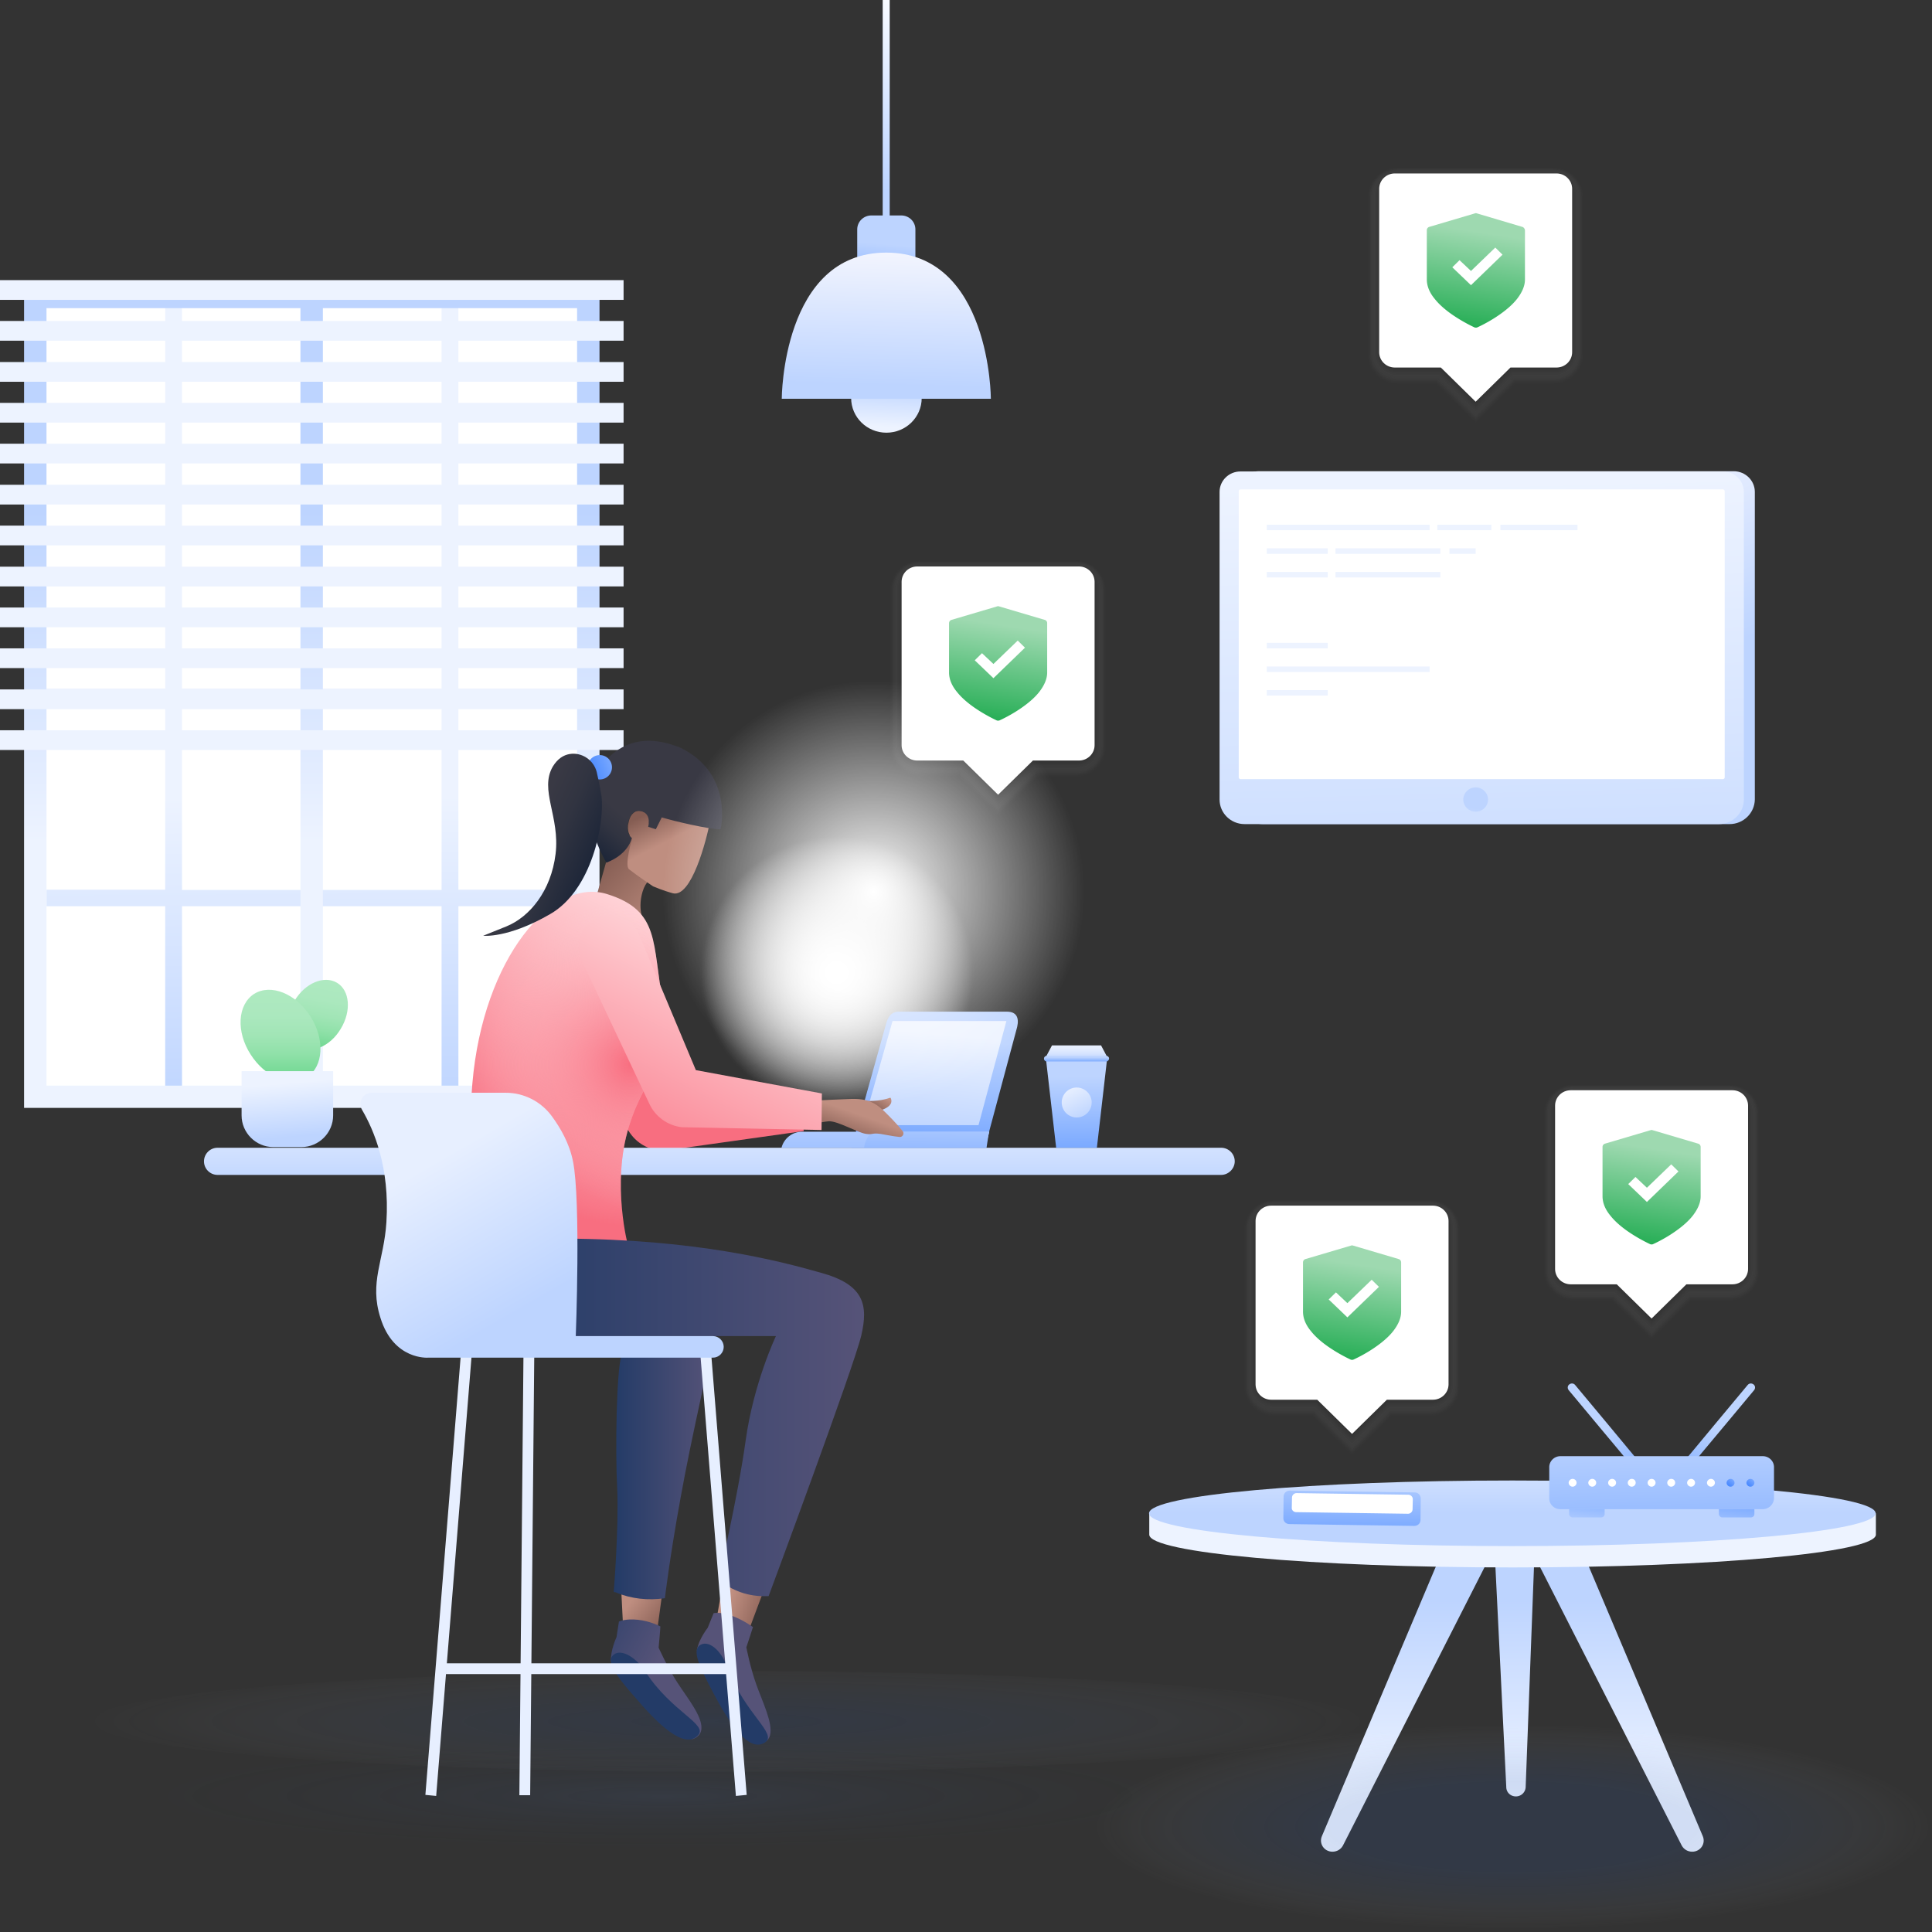 <svg width="555" height="555" viewBox="0 0 555 555" fill="none" xmlns="http://www.w3.org/2000/svg"><rect x="0" y="0" width="555" height="555" fill="#333333" stroke="none"/><g clip-path="url(#clip0)"><path d="M167.389 83.306H10.538v231.398h156.851V83.306z" fill="#fff"/><path d="M165.779 144.731v-4.745h-34.095v-57.8h-4.832v57.8H52.285v-57.8h-4.832v57.8H13.358v4.745h34.095v53.055H13.358v4.745h34.095v53.055H13.358v4.745h34.095v57.8h4.832v-57.8h74.567v57.8h4.832v-57.8h34.095v-4.745h-34.095v-53.055h34.095v-4.745h-34.095v-53.055h34.095zm-38.927 110.921H52.285v-53.055h74.567v53.055zm0-57.866H52.285v-53.055h74.567v53.055z" fill="url(#paint0_linear)"/><path d="M165.778 82.185H6.914v236.078H172.22V82.185h-6.443zM13.357 311.87V88.512h72.955V311.87H13.357zm152.421 0H92.756V88.512h73.022V311.87z" fill="url(#paint1_linear)"/><path d="M179.134 209.781H0v5.668h179.134v-5.668z" fill="url(#paint2_linear)"/><path d="M179.134 198.049H0v5.668h179.134v-5.668z" fill="url(#paint3_linear)"/><path d="M179.134 186.252H0v5.668h179.134v-5.668z" fill="url(#paint4_linear)"/><path d="M179.134 174.521H0v5.668h179.134v-5.668z" fill="url(#paint5_linear)"/><path d="M179.134 162.789H0v5.668h179.134v-5.668z" fill="url(#paint6_linear)"/><path d="M179.134 150.992H0v5.668h179.134v-5.668z" fill="url(#paint7_linear)"/><path d="M179.134 139.261H0v5.668h179.134v-5.668z" fill="url(#paint8_linear)"/><path d="M179.134 127.463H0v5.668h179.134v-5.668z" fill="url(#paint9_linear)"/><path d="M179.134 115.732H0v5.668h179.134v-5.668z" fill="url(#paint10_linear)"/><path d="M179.134 104.001H0v5.668h179.134v-5.668z" fill="url(#paint11_linear)"/><path d="M179.134 92.203H0v5.668h179.134v-5.668z" fill="url(#paint12_linear)"/><path d="M179.134 80.472H0v5.668h179.134v-5.668z" fill="url(#paint13_linear)"/><path d="M254.639 124.3c5.598 0 10.135-4.456 10.135-9.952 0-5.496-4.537-9.952-10.135-9.952-5.597 0-10.134 4.456-10.134 9.952 0 5.496 4.537 9.952 10.134 9.952z" fill="url(#paint14_linear)"/><path d="M255.582 0h-2.013v86.47h2.013V0z" fill="url(#paint15_linear)"/><path d="M262.965 80.01h-16.712V65.908c0-2.241 1.813-4.02 4.095-4.02h8.523c2.282 0 4.094 1.779 4.094 4.02V80.01z" fill="url(#paint16_linear)"/><path d="M284.643 114.546h-60.07s.068-41.983 30.002-41.983c30.001 0 30.068 41.983 30.068 41.983z" fill="url(#paint17_linear)"/><path opacity=".5" d="M209 509c101.068 0 183-6.492 183-14.5S310.068 480 209 480s-183 6.492-183 14.5S107.932 509 209 509z" fill="url(#paint18_radial)"/><path d="M496.857 236.737H362.691c-3.96 0-7.181-3.164-7.181-7.052v-88.381c0-3.23 2.684-5.932 6.04-5.932h136.515c3.289 0 6.04 2.637 6.04 5.932v88.381c-.067 3.888-3.288 7.052-7.248 7.052z" fill="url(#paint19_linear)"/><path d="M500.951 141.304v88.381c0 3.888-3.221 7.052-7.181 7.052H357.524c-3.96 0-7.182-3.164-7.182-7.052v-88.381c0-3.23 2.685-5.866 5.973-5.866h138.596c3.356 0 6.04 2.636 6.04 5.866z" fill="url(#paint20_linear)"/><path d="M495.45 141.106v82.186a.525.525 0 01-.537.527H356.384a.524.524 0 01-.537-.527v-82.186c0-.329.269-.527.537-.527h138.529c.268 0 .537.264.537.527z" fill="#fff"/><path d="M410.681 150.729H363.9v1.581h46.781v-1.581z" fill="url(#paint21_linear)"/><path d="M453.166 150.729h-22.149v1.581h22.149v-1.581z" fill="url(#paint22_linear)"/><path d="M428.402 150.729h-15.504v1.581h15.504v-1.581z" fill="url(#paint23_linear)"/><path d="M410.681 191.459H363.9v1.581h46.781v-1.581z" fill="url(#paint24_linear)"/><path d="M381.418 157.517H363.9v1.582h17.518v-1.582z" fill="url(#paint25_linear)"/><path d="M423.903 157.517h-7.517v1.582h7.517v-1.582z" fill="url(#paint26_linear)"/><path d="M413.771 157.517h-30.135v1.582h30.135v-1.582z" fill="url(#paint27_linear)"/><path d="M381.418 198.247H363.9v1.582h17.518v-1.582z" fill="url(#paint28_linear)"/><path d="M381.418 184.67H363.9v1.582h17.518v-1.582z" fill="url(#paint29_linear)"/><path d="M381.418 164.305H363.9v1.582h17.518v-1.582z" fill="url(#paint30_linear)"/><path d="M413.771 164.305h-30.135v1.582h30.135v-1.582z" fill="url(#paint31_linear)"/><path d="M423.907 233.178c1.965 0 3.557-1.564 3.557-3.493 0-1.929-1.592-3.493-3.557-3.493-1.964 0-3.557 1.564-3.557 3.493 0 1.929 1.593 3.493 3.557 3.493z" fill="url(#paint32_linear)"/><path d="M382.765 531.933c-2.349 0-3.959-2.307-3.02-4.482l34.095-80.67h14.363l-42.417 83.372c-.604 1.121-1.745 1.78-3.021 1.78z" fill="url(#paint33_linear)"/><path d="M486.124 531.933c2.349 0 3.959-2.307 3.02-4.482l-34.095-80.67h-14.363l42.417 83.372c.604 1.121 1.745 1.78 3.021 1.78z" fill="url(#paint34_linear)"/><path d="M435.454 516.049a2.798 2.798 0 002.819-2.702l2.416-63.93h-11.141l3.154 63.93c0 1.582 1.275 2.702 2.752 2.702z" fill="url(#paint35_linear)"/><path d="M513.441 434.72c-19.128-1.977-47.451-3.295-78.996-3.295-31.612 0-59.868 1.252-78.996 3.295h-25.303v6.13c0 5.206 46.713 9.424 104.366 9.424s104.366-4.218 104.366-9.424v-6.13h-25.437z" fill="url(#paint36_linear)"/><path d="M434.445 444.145c57.64 0 104.366-4.22 104.366-9.425 0-5.205-46.726-9.424-104.366-9.424s-104.366 4.219-104.366 9.424c0 5.205 46.726 9.425 104.366 9.425z" fill="url(#paint37_linear)"/><path d="M368.669 436.038l.067-6.129c0-.988.805-1.713 1.812-1.713l35.84.527c1.007 0 1.745.791 1.745 1.779l-.067 6.13c0 .988-.805 1.713-1.812 1.713l-35.84-.527c-1.007 0-1.812-.791-1.745-1.78z" fill="url(#paint38_linear)"/><path d="M371.084 433.138l.068-2.965c0-.659.604-1.253 1.275-1.253l32.149.462c.671 0 1.275.593 1.275 1.252l-.067 2.966c0 .659-.604 1.252-1.276 1.252l-32.148-.461c-.739 0-1.343-.593-1.276-1.253z" fill="#fff"/><path opacity=".5" d="M434.5 555c66.55 0 120.5-13.431 120.5-30 0-16.569-53.95-30-120.5-30S314 508.431 314 525c0 16.569 53.95 30 120.5 30z" fill="url(#paint39_radial)"/><g opacity=".1"><path opacity=".063" d="M309.141 161.142c4.631 0 8.457 3.691 8.457 8.304v45.344c0 4.547-3.759 8.304-8.457 8.304h-11.074l-11.343 11.204-11.409-11.204H264.24c-4.631 0-8.456-3.691-8.456-8.304v-45.41c0-4.547 3.758-8.304 8.456-8.304h44.901v.066z" fill="#EFEFEF"/><path opacity=".125" d="M309.14 161.274c4.497 0 8.188 3.625 8.188 8.04v45.344c0 4.416-3.691 8.041-8.188 8.041h-11.141l-11.276 11.072-11.276-11.072h-11.141c-4.497 0-8.188-3.625-8.188-8.041v-45.344c0-4.415 3.691-8.04 8.188-8.04h44.834z" fill="#DFDFDF"/><path opacity=".188" d="M309.142 161.471c4.363 0 7.92 3.493 7.92 7.777v45.344c0 4.284-3.557 7.777-7.92 7.777h-11.276l-11.141 10.941-11.141-10.941h-11.276c-4.362 0-7.92-3.493-7.92-7.777v-45.344c0-4.284 3.558-7.777 7.92-7.777h44.834z" fill="#CFCFCF"/><path opacity=".25" d="M309.14 161.669c4.228 0 7.651 3.361 7.651 7.513v45.344c0 4.152-3.423 7.513-7.651 7.513h-11.41l-11.007 10.809-11.007-10.809h-11.41c-4.228 0-7.651-3.361-7.651-7.513v-45.344c0-4.152 3.423-7.513 7.651-7.513h44.834z" fill="#BFBFBF"/><path opacity=".313" d="M309.138 161.867c4.027 0 7.383 3.229 7.383 7.249v45.344c0 3.955-3.289 7.25-7.383 7.25h-11.477l-10.94 10.743-10.94-10.743h-11.477c-4.027 0-7.383-3.229-7.383-7.25v-45.344c0-3.954 3.289-7.249 7.383-7.249h44.834z" fill="#AFAFAF"/><path opacity=".375" d="M309.14 161.999c3.893 0 7.114 3.097 7.114 6.986v45.343c0 3.823-3.154 6.987-7.114 6.987h-11.611l-10.806 10.61-10.806-10.61h-11.611c-3.893 0-7.114-3.098-7.114-6.987v-45.343c0-3.823 3.154-6.986 7.114-6.986h44.834z" fill="#9F9F9F"/><path opacity=".438" d="M309.139 162.196c3.758 0 6.778 3.032 6.778 6.657v45.344c0 3.69-3.087 6.656-6.778 6.656h-11.746l-10.671 10.479-10.672-10.479h-11.745c-3.759 0-6.779-3.032-6.779-6.656v-45.344c0-3.691 3.087-6.657 6.779-6.657h44.834z" fill="#8F8F8F"/><path opacity=".5" d="M309.141 162.394c3.624 0 6.51 2.9 6.51 6.393v45.344c0 3.559-2.953 6.393-6.51 6.393h-11.813l-10.604 10.413-10.605-10.413h-11.812c-3.624 0-6.51-2.9-6.51-6.393v-45.344c0-3.559 2.953-6.393 6.51-6.393h44.834z" fill="gray"/><path opacity=".563" d="M309.139 162.592c3.49 0 6.241 2.768 6.241 6.129v45.344c0 3.427-2.818 6.129-6.241 6.129h-11.947l-10.47 10.282-10.47-10.282h-11.947c-3.49 0-6.242-2.768-6.242-6.129v-45.344c0-3.427 2.819-6.129 6.242-6.129h44.834z" fill="#707070"/><path opacity=".625" d="M309.141 162.724c3.288 0 5.973 2.636 5.973 5.865v45.344c0 3.23-2.685 5.866-5.973 5.866H297.06l-10.336 10.215-10.336-10.149h-12.081c-3.289 0-5.974-2.637-5.974-5.866v-45.344c0-3.229 2.685-5.865 5.974-5.865h44.834v-.066z" fill="#606060"/><path opacity=".688" d="M309.139 162.921c3.154 0 5.705 2.505 5.705 5.602v45.344c0 3.098-2.551 5.602-5.705 5.602h-12.148l-10.269 10.084-10.269-10.084h-12.148c-3.154 0-5.705-2.504-5.705-5.602v-45.344c0-3.097 2.551-5.602 5.705-5.602h44.834z" fill="#505050"/><path opacity=".75" d="M309.141 163.119c3.02 0 5.436 2.373 5.436 5.338v45.344c0 2.966-2.416 5.339-5.436 5.339h-12.283l-10.134 9.952-10.135-9.952h-12.282c-3.02 0-5.436-2.373-5.436-5.339v-45.344c0-2.965 2.416-5.338 5.436-5.338h44.834z" fill="#404040"/><path opacity=".813" d="M309.139 163.317c2.886 0 5.168 2.306 5.168 5.074v45.344c0 2.834-2.349 5.075-5.168 5.075h-12.417l-10 9.82-10-9.82h-12.417c-2.886 0-5.168-2.307-5.168-5.075v-45.344c0-2.834 2.349-5.074 5.168-5.074h44.834z" fill="#303030"/><path opacity=".875" d="M309.141 163.448c2.685 0 4.899 2.175 4.899 4.812v45.343c0 2.637-2.214 4.812-4.899 4.812h-12.484l-9.933 9.754-9.933-9.754h-12.484c-2.684 0-4.899-2.175-4.899-4.812V168.26c0-2.637 2.215-4.812 4.899-4.812h44.834z" fill="#202020"/><path opacity=".938" d="M309.139 163.646c2.55 0 4.631 2.043 4.631 4.548v45.344c0 2.504-2.081 4.547-4.631 4.547h-12.618l-9.799 9.623-9.799-9.623h-12.618c-2.55 0-4.631-2.043-4.631-4.547v-45.344c0-2.505 2.081-4.548 4.631-4.548h44.834z" fill="#101010"/><path opacity=".1" d="M309.141 163.844h-44.834c-2.416 0-4.362 1.911-4.362 4.284v45.344c0 2.372 1.946 4.284 4.362 4.284h12.752l9.665 9.49 9.665-9.49h12.752c2.416 0 4.363-1.912 4.363-4.284v-45.344c0-2.373-1.947-4.284-4.363-4.284z" fill="#000"/></g><path d="M309.942 162.724h-46.445c-2.483 0-4.497 1.977-4.497 4.415v46.926c0 2.438 2.014 4.416 4.497 4.416h13.222l10.001 9.82 10-9.82h13.222c2.483 0 4.497-1.978 4.497-4.416v-46.926c0-2.438-2.014-4.415-4.497-4.415z" fill="#fff"/><path d="M300.147 178.08l-13.155-3.889c-.202-.066-.403-.066-.537 0L273.3 178.08a.992.992 0 00-.671.922v14.17c0 1.846.738 3.757 2.282 5.602 1.141 1.45 2.752 2.9 4.698 4.284 3.356 2.373 6.577 3.823 6.712 3.889.134.066.268.066.402.066.135 0 .269 0 .403-.066s3.423-1.516 6.712-3.889c1.946-1.384 3.557-2.834 4.698-4.284 1.476-1.911 2.282-3.756 2.282-5.602v-14.17a.933.933 0 00-.671-.922zm-14.766 16.74l-5.369-5.141 2.08-2.043 3.289 3.098 6.98-6.723 2.081 2.043-9.061 8.766z" fill="url(#paint40_linear)"/><g opacity=".1"><path opacity=".063" d="M446.329 48.244c4.631 0 8.457 3.69 8.457 8.304v45.344c0 4.547-3.759 8.304-8.457 8.304h-11.074L423.912 121.4l-11.41-11.204h-11.074c-4.631 0-8.457-3.691-8.457-8.304V56.548c0-4.548 3.759-8.304 8.457-8.304h44.901z" fill="#EFEFEF"/><path opacity=".125" d="M446.328 48.441c4.496 0 8.188 3.625 8.188 8.041v45.344c0 4.416-3.692 8.04-8.188 8.04h-11.142l-11.275 11.073-11.276-11.073h-11.141c-4.497 0-8.188-3.624-8.188-8.04v-45.41c0-4.416 3.691-8.04 8.188-8.04h44.834v.065z" fill="#DFDFDF"/><path opacity=".188" d="M446.33 48.573c4.362 0 7.919 3.493 7.919 7.777v45.344c0 4.284-3.557 7.777-7.919 7.777h-11.276l-11.141 10.941-11.142-10.941h-11.275c-4.363 0-7.92-3.493-7.92-7.777V56.35c0-4.284 3.557-7.777 7.92-7.777h44.834z" fill="#CFCFCF"/><path opacity=".25" d="M446.328 48.77c4.228 0 7.651 3.362 7.651 7.514v45.344c0 4.152-3.423 7.513-7.651 7.513h-11.41l-11.007 10.809-11.007-10.809h-11.41c-4.229 0-7.651-3.361-7.651-7.513V56.284c0-4.152 3.422-7.513 7.651-7.513h44.834z" fill="#BFBFBF"/><path opacity=".313" d="M446.326 48.969c4.027 0 7.383 3.23 7.383 7.25v45.343c0 3.955-3.289 7.25-7.383 7.25h-11.477l-10.94 10.743-10.872-10.809H401.56c-4.027 0-7.383-3.229-7.383-7.25V56.218c0-3.954 3.288-7.25 7.383-7.25h44.766z" fill="#AFAFAF"/><path opacity=".375" d="M446.328 49.166c3.893 0 7.114 3.098 7.114 6.986v45.344c0 3.823-3.154 6.986-7.114 6.986h-11.611l-10.806 10.611-10.806-10.611h-11.611c-3.893 0-7.114-3.097-7.114-6.986v-45.41c0-3.822 3.154-6.986 7.114-6.986h44.834v.066z" fill="#9F9F9F"/><path opacity=".438" d="M446.326 49.298c3.759 0 6.779 3.032 6.779 6.657v45.343c0 3.691-3.087 6.657-6.779 6.657h-11.745l-10.671 10.479-10.672-10.479h-11.745c-3.759 0-6.779-3.032-6.779-6.657V56.021c0-3.691 3.087-6.657 6.779-6.657h44.833v-.066z" fill="#8F8F8F"/><path opacity=".5" d="M446.328 49.496c3.625 0 6.511 2.9 6.511 6.393v45.344c0 3.559-2.953 6.393-6.511 6.393h-11.812l-10.604 10.413-10.605-10.413h-11.812c-3.625 0-6.511-2.9-6.511-6.393V55.955c0-3.56 2.954-6.393 6.511-6.393h44.833v-.066z" fill="gray"/><path opacity=".563" d="M446.326 49.694c3.49 0 6.242 2.768 6.242 6.129v45.344c0 3.427-2.819 6.129-6.242 6.129H434.38l-10.471 10.281-10.47-10.215h-11.946c-3.491 0-6.242-2.768-6.242-6.129v-45.41c0-3.427 2.819-6.13 6.242-6.13h44.833z" fill="#707070"/><path opacity=".625" d="M446.328 49.891c3.289 0 5.974 2.637 5.974 5.866v45.344c0 3.229-2.685 5.866-5.974 5.866h-12.081l-10.336 10.149-10.335-10.149h-12.081c-3.289 0-5.974-2.637-5.974-5.866V55.757c0-3.23 2.685-5.866 5.974-5.866h44.833z" fill="#606060"/><path opacity=".688" d="M446.327 50.023c3.154 0 5.704 2.505 5.704 5.602v45.344c0 3.098-2.55 5.602-5.704 5.602h-12.149l-10.268 10.084-10.269-10.084h-12.148c-3.155 0-5.705-2.504-5.705-5.602V55.691c0-3.098 2.55-5.602 5.705-5.602h44.834v-.066z" fill="#505050"/><path opacity=".75" d="M446.329 50.22c3.02 0 5.436 2.373 5.436 5.34v45.343c0 2.966-2.416 5.338-5.436 5.338h-12.283l-10.134 9.952-10.135-9.952h-12.282c-3.02 0-5.437-2.372-5.437-5.338V55.559c0-2.965 2.417-5.338 5.437-5.338h44.834z" fill="#404040"/><path opacity=".813" d="M446.327 50.419c2.886 0 5.168 2.306 5.168 5.074v45.344c0 2.834-2.349 5.075-5.168 5.075H433.91l-10 9.82-10.001-9.82h-12.416c-2.886 0-5.168-2.307-5.168-5.075V55.493c0-2.834 2.349-5.075 5.168-5.075h44.834z" fill="#303030"/><path opacity=".875" d="M446.329 50.616c2.684 0 4.899 2.175 4.899 4.812v45.343c0 2.637-2.215 4.811-4.899 4.811h-12.484l-9.933 9.755-9.933-9.755h-12.484c-2.685 0-4.9-2.174-4.9-4.811V55.428c0-2.637 2.215-4.812 4.9-4.812h44.834z" fill="#202020"/><path opacity=".938" d="M446.327 50.814c2.55 0 4.631 2.043 4.631 4.547v45.344c0 2.505-2.081 4.548-4.631 4.548h-12.618l-9.799 9.622-9.799-9.688h-12.618c-2.551 0-4.631-2.043-4.631-4.548V55.296c0-2.505 2.08-4.548 4.631-4.548h44.834v.066z" fill="#101010"/><path opacity=".1" d="M446.329 50.946h-44.834c-2.416 0-4.363 1.911-4.363 4.284v45.344c0 2.372 1.947 4.283 4.363 4.283h12.752l9.665 9.491 9.665-9.491h12.752c2.416 0 4.362-1.911 4.362-4.283V55.23c0-2.373-1.946-4.284-4.362-4.284z" fill="#000"/></g><path d="M447.129 49.825h-46.444c-2.484 0-4.497 1.978-4.497 4.416v46.926c0 2.438 2.013 4.415 4.497 4.415h13.222l10 9.821 10-9.821h13.222c2.484 0 4.497-1.977 4.497-4.415V54.241c0-2.438-2.013-4.416-4.497-4.416z" fill="#fff"/><path d="M437.331 65.182l-13.088-3.889c-.201-.066-.403-.066-.537 0l-13.155 3.889a.993.993 0 00-.671.922v14.17c0 1.846.738 3.757 2.282 5.602 1.141 1.45 2.752 2.9 4.698 4.284 3.356 2.373 6.578 3.823 6.712 3.889.134.066.268.066.403.066.134 0 .268 0 .402-.066.135-.066 3.423-1.516 6.712-3.889 1.946-1.384 3.557-2.834 4.698-4.284 1.477-1.911 2.282-3.756 2.282-5.602v-14.17c-.067-.395-.336-.79-.738-.922zm-14.766 16.74l-5.369-5.14 2.08-2.044 3.289 3.098 6.98-6.723 2.081 2.043-9.061 8.766z" fill="url(#paint41_linear)"/><g opacity=".1"><path opacity=".063" d="M496.862 311.607c4.631 0 8.457 3.69 8.457 8.304v45.344c0 4.547-3.759 8.304-8.457 8.304h-11.074l-11.343 11.204-11.41-11.204h-11.074c-4.631 0-8.457-3.691-8.457-8.304v-45.344c0-4.548 3.759-8.304 8.457-8.304h44.901z" fill="#EFEFEF"/><path opacity=".125" d="M496.861 311.804c4.496 0 8.188 3.625 8.188 8.041v45.344c0 4.415-3.692 8.04-8.188 8.04h-11.142l-11.275 11.007-11.276-11.073h-11.141c-4.497 0-8.188-3.624-8.188-8.04v-45.344c0-4.416 3.691-8.041 8.188-8.041h44.834v.066z" fill="#DFDFDF"/><path opacity=".188" d="M496.863 312.002c4.362 0 7.919 3.493 7.919 7.777v45.344c0 4.284-3.557 7.777-7.919 7.777h-11.276l-11.141 10.941-11.142-10.941h-11.275c-4.363 0-7.92-3.493-7.92-7.777v-45.344c0-4.284 3.557-7.777 7.92-7.777h44.834z" fill="#CFCFCF"/><path opacity=".25" d="M496.861 312.134c4.228 0 7.651 3.361 7.651 7.513v45.344c0 4.152-3.423 7.513-7.651 7.513h-11.41l-11.007 10.809-11.007-10.809h-11.41c-4.229 0-7.652-3.361-7.652-7.513v-45.344c0-4.152 3.423-7.513 7.652-7.513h44.834z" fill="#BFBFBF"/><path opacity=".313" d="M496.859 312.332c4.027 0 7.382 3.229 7.382 7.249v45.344c0 3.954-3.288 7.25-7.382 7.25h-11.477l-10.94 10.743-10.94-10.743h-11.477c-4.027 0-7.383-3.23-7.383-7.25v-45.344c0-3.954 3.289-7.249 7.383-7.249h44.834z" fill="#AFAFAF"/><path opacity=".375" d="M496.861 312.529c3.892 0 7.114 3.098 7.114 6.987v45.343c0 3.823-3.154 6.986-7.114 6.986H485.25l-10.806 10.611-10.806-10.611h-11.611c-3.893 0-7.114-3.097-7.114-6.986v-45.343c0-3.823 3.154-6.987 7.114-6.987h44.834z" fill="#9F9F9F"/><path opacity=".438" d="M496.859 312.727c3.759 0 6.779 3.032 6.779 6.657v45.343c0 3.691-3.087 6.657-6.779 6.657h-11.745l-10.672 10.479-10.671-10.413h-11.745c-3.759 0-6.779-3.032-6.779-6.657V319.45c0-3.691 3.087-6.657 6.779-6.657h44.833v-.066z" fill="#8F8F8F"/><path opacity=".5" d="M496.861 312.859c3.625 0 6.511 2.9 6.511 6.393v45.344c0 3.559-2.953 6.393-6.511 6.393h-11.812l-10.604 10.413-10.605-10.348h-11.812c-3.625 0-6.511-2.899-6.511-6.393v-45.343c0-3.559 2.953-6.393 6.511-6.393h44.833v-.066z" fill="gray"/><path opacity=".563" d="M496.859 313.057c3.49 0 6.242 2.768 6.242 6.129v45.344c0 3.427-2.819 6.129-6.242 6.129h-11.946l-10.471 10.281-10.47-10.281h-11.946c-3.491 0-6.242-2.768-6.242-6.129v-45.344c0-3.427 2.819-6.129 6.242-6.129h44.833z" fill="#707070"/><path opacity=".625" d="M496.861 313.254c3.289 0 5.974 2.637 5.974 5.866v45.344c0 3.229-2.685 5.866-5.974 5.866H484.78l-10.336 10.149-10.335-10.149h-12.081c-3.289 0-5.974-2.637-5.974-5.866V319.12c0-3.229 2.685-5.866 5.974-5.866h44.833z" fill="#606060"/><path opacity=".688" d="M496.859 313.452c3.155 0 5.705 2.504 5.705 5.602v45.344c0 3.098-2.55 5.602-5.705 5.602h-12.148l-10.268 10.084L464.174 370h-12.148c-3.155 0-5.705-2.504-5.705-5.602v-45.344c0-3.098 2.55-5.602 5.705-5.602h44.833z" fill="#505050"/><path opacity=".75" d="M496.861 313.584c3.021 0 5.437 2.372 5.437 5.338v45.344c0 2.966-2.416 5.338-5.437 5.338h-12.282l-10.134 10.018-10.135-9.952h-12.282c-3.021 0-5.437-2.372-5.437-5.338v-45.344c0-2.966 2.416-5.338 5.437-5.338h44.833v-.066z" fill="#404040"/><path opacity=".813" d="M496.86 313.781c2.886 0 5.168 2.307 5.168 5.075V364.2c0 2.834-2.349 5.075-5.168 5.075h-12.417l-10 9.82-10.001-9.82h-12.416c-2.886 0-5.168-2.307-5.168-5.075v-45.344c0-2.834 2.349-5.075 5.168-5.075h44.834z" fill="#303030"/><path opacity=".875" d="M496.862 313.979c2.684 0 4.899 2.175 4.899 4.811v45.344c0 2.637-2.215 4.811-4.899 4.811h-12.484l-9.933 9.755-9.933-9.755h-12.484c-2.685 0-4.9-2.174-4.9-4.811V318.79c0-2.636 2.215-4.811 4.9-4.811h44.834z" fill="#202020"/><path opacity=".938" d="M496.86 314.177c2.55 0 4.631 2.043 4.631 4.548v45.343c0 2.505-2.081 4.548-4.631 4.548h-12.618l-9.799 9.622-9.799-9.622h-12.618c-2.551 0-4.631-2.043-4.631-4.548v-45.343c0-2.505 2.08-4.548 4.631-4.548h44.834z" fill="#101010"/><path opacity=".1" d="M496.862 314.375h-44.834c-2.416 0-4.363 1.911-4.363 4.284v45.343c0 2.373 1.947 4.284 4.363 4.284h12.752l9.665 9.491 9.665-9.491h12.752c2.416 0 4.362-1.911 4.362-4.284v-45.343c0-2.373-1.946-4.284-4.362-4.284z" fill="#000"/></g><path d="M497.666 313.188h-46.445c-2.483 0-4.497 1.978-4.497 4.416v46.926c0 2.438 2.014 4.415 4.497 4.415h13.222l10 9.821 10.001-9.821h13.222c2.483 0 4.496-1.977 4.496-4.415v-46.926c0-2.438-2.013-4.416-4.496-4.416z" fill="#fff"/><path d="M487.87 328.545l-13.155-3.889c-.201-.066-.402-.066-.536 0l-13.155 3.889a.99.99 0 00-.671.922v14.17c0 1.846.738 3.757 2.281 5.602 1.141 1.45 2.752 2.9 4.699 4.284 3.355 2.373 6.577 3.823 6.711 3.889.135.066.269.066.403.066s.268 0 .403-.066c.134-.066 3.423-1.516 6.711-3.889 1.947-1.384 3.558-2.834 4.698-4.284 1.477-1.911 2.282-3.756 2.282-5.602v-14.17a.99.99 0 00-.671-.922zm-14.765 16.74l-5.37-5.141 2.081-2.043 3.289 3.098 6.98-6.723 2.08 2.043-9.06 8.766z" fill="url(#paint42_linear)"/><g opacity=".1"><path opacity=".063" d="M410.819 344.758c4.631 0 8.456 3.691 8.456 8.304v45.344c0 4.547-3.758 8.304-8.456 8.304h-11.074l-11.343 11.204-11.41-11.204h-11.074c-4.631 0-8.457-3.691-8.457-8.304v-45.344c0-4.547 3.759-8.304 8.457-8.304h44.901z" fill="#EFEFEF"/><path opacity=".125" d="M410.817 344.956c4.497 0 8.189 3.624 8.189 8.04v45.344c0 4.416-3.692 8.041-8.189 8.041h-11.141l-11.275 11.072-11.276-11.072h-11.141c-4.497 0-8.189-3.625-8.189-8.041v-45.344c0-4.416 3.692-8.04 8.189-8.04h44.833z" fill="#DFDFDF"/><path opacity=".188" d="M410.819 345.153c4.363 0 7.92 3.493 7.92 7.777v45.344c0 4.284-3.557 7.777-7.92 7.777h-11.275l-11.141 10.941-11.142-11.007h-11.275c-4.363 0-7.92-3.493-7.92-7.777v-45.344c0-4.284 3.557-7.777 7.92-7.777h44.833v.066z" fill="#CFCFCF"/><path opacity=".25" d="M410.817 345.285c4.229 0 7.652 3.361 7.652 7.513v45.344c0 4.152-3.423 7.513-7.652 7.513h-11.41L388.4 416.464l-11.007-10.809h-11.409c-4.229 0-7.652-3.361-7.652-7.513v-45.344c0-4.152 3.423-7.513 7.652-7.513h44.833z" fill="#BFBFBF"/><path opacity=".313" d="M410.815 345.483c4.027 0 7.383 3.229 7.383 7.249v45.344c0 3.955-3.288 7.25-7.383 7.25h-11.476l-10.94 10.743-10.94-10.743h-11.477c-4.027 0-7.383-3.23-7.383-7.25v-45.344c0-3.954 3.289-7.249 7.383-7.249h44.833z" fill="#AFAFAF"/><path opacity=".375" d="M410.817 345.68c3.893 0 7.115 3.098 7.115 6.986v45.344c0 3.823-3.155 6.986-7.115 6.986h-11.611l-10.805 10.611-10.806-10.611h-11.611c-3.893 0-7.115-3.097-7.115-6.986v-45.409c0-3.823 3.155-6.986 7.115-6.986h44.833v.065z" fill="#9F9F9F"/><path opacity=".438" d="M410.816 345.878c3.759 0 6.779 3.032 6.779 6.657v45.344c0 3.69-3.087 6.656-6.779 6.656h-11.745l-10.672 10.479-10.671-10.479h-11.746c-3.758 0-6.778-3.032-6.778-6.656v-45.344c0-3.691 3.087-6.657 6.778-6.657h44.834z" fill="#8F8F8F"/><path opacity=".5" d="M410.818 346.01c3.624 0 6.511 2.9 6.511 6.393v45.344c0 3.559-2.954 6.393-6.511 6.393h-11.812l-10.605 10.413-10.604-10.413h-11.813c-3.624 0-6.51-2.9-6.51-6.393v-45.344c0-3.559 2.953-6.393 6.51-6.393h44.834z" fill="gray"/><path opacity=".563" d="M410.816 346.208c3.49 0 6.242 2.768 6.242 6.129v45.344c0 3.427-2.819 6.129-6.242 6.129h-11.947l-10.47 10.282-10.47-10.282h-11.947c-3.49 0-6.242-2.768-6.242-6.129v-45.344c0-3.427 2.819-6.129 6.242-6.129h44.834z" fill="#707070"/><path opacity=".625" d="M410.818 346.406c3.289 0 5.973 2.636 5.973 5.865v45.344c0 3.229-2.684 5.866-5.973 5.866h-12.081l-10.336 10.149-10.336-10.149h-12.081c-3.288 0-5.973-2.637-5.973-5.866v-45.344c0-3.229 2.685-5.865 5.973-5.865h44.834z" fill="#606060"/><path opacity=".688" d="M410.816 346.603c3.155 0 5.705 2.505 5.705 5.602v45.344c0 3.098-2.55 5.602-5.705 5.602h-12.148l-10.269 10.084-10.268-10.084h-12.149c-3.154 0-5.704-2.504-5.704-5.602v-45.344c0-3.097 2.55-5.602 5.704-5.602h44.834z" fill="#505050"/><path opacity=".75" d="M410.818 346.801c3.021 0 5.437 2.373 5.437 5.338v45.344c0 2.966-2.416 5.339-5.437 5.339h-12.282l-10.135 9.951-10.134-9.951h-12.282c-3.021 0-5.437-2.373-5.437-5.339v-45.344c0-2.965 2.416-5.338 5.437-5.338h44.833z" fill="#404040"/><path opacity=".813" d="M410.816 346.933c2.886 0 5.168 2.306 5.168 5.075v45.343c0 2.834-2.349 5.075-5.168 5.075H398.4l-10 9.82-10.001-9.82h-12.416c-2.886 0-5.168-2.307-5.168-5.075v-45.343c0-2.834 2.349-5.075 5.168-5.075h44.833z" fill="#303030"/><path opacity=".875" d="M410.819 347.13c2.684 0 4.899 2.175 4.899 4.812v45.343c0 2.637-2.215 4.812-4.899 4.812h-12.484l-9.933 9.754-9.934-9.754h-12.483c-2.685 0-4.9-2.175-4.9-4.812v-45.343c0-2.637 2.215-4.812 4.9-4.812h44.834z" fill="#202020"/><path opacity=".938" d="M410.816 347.328c2.551 0 4.631 2.043 4.631 4.548v45.343c0 2.505-2.08 4.548-4.631 4.548h-12.618l-9.799 9.622-9.799-9.622h-12.617c-2.551 0-4.631-2.043-4.631-4.548v-45.343c0-2.505 2.08-4.548 4.631-4.548h44.833z" fill="#101010"/><path opacity=".1" d="M410.818 347.526h-44.833c-2.417 0-4.363 1.911-4.363 4.284v45.344c0 2.372 1.946 4.284 4.363 4.284h12.752l9.665 9.49 9.664-9.49h12.752c2.417 0 4.363-1.912 4.363-4.284V351.81c0-2.373-1.946-4.284-4.363-4.284z" fill="#000"/></g><path d="M411.623 346.34h-46.445c-2.483 0-4.497 1.977-4.497 4.415v46.926c0 2.438 2.014 4.416 4.497 4.416H378.4l10 9.82 10.001-9.82h13.222c2.483 0 4.496-1.978 4.496-4.416v-46.926c0-2.438-2.013-4.415-4.496-4.415z" fill="#fff"/><path d="M401.827 361.696l-13.155-3.889c-.201-.066-.402-.066-.536 0l-13.155 3.889a.992.992 0 00-.671.922v14.17c0 1.846.738 3.757 2.282 5.602 1.14 1.45 2.751 2.9 4.698 4.284 3.355 2.373 6.577 3.823 6.711 3.889.135.066.269.066.403.066s.268 0 .403-.066c.134-.066 3.423-1.516 6.711-3.889 1.947-1.384 3.558-2.834 4.698-4.284 1.477-1.911 2.282-3.756 2.282-5.602v-14.17a.992.992 0 00-.671-.922zm-14.765 16.74l-5.37-5.141 2.081-2.043 3.289 3.098 6.98-6.723 2.08 2.043-9.06 8.766z" fill="url(#paint43_linear)"/><path d="M495.12 409.874l8.792-10.545c.403-.528.336-1.253-.201-1.648s-1.275-.33-1.678.198l-8.792 10.545-10.672 12.852 1.812 1.449 10.739-12.851z" fill="url(#paint44_linear)"/><path d="M459.411 409.874l-8.792-10.545c-.403-.528-.336-1.253.201-1.648s1.275-.33 1.678.198l8.792 10.545 10.672 12.852-1.812 1.449-10.739-12.851z" fill="url(#paint45_linear)"/><path d="M459.949 435.907h-8.189c-.537 0-1.006-.462-1.006-.989v-1.45h10.201v1.45c0 .593-.469.989-1.006.989z" fill="url(#paint46_linear)"/><path d="M502.97 435.907h-8.188c-.537 0-1.007-.462-1.007-.989v-1.45h10.202v1.45c0 .593-.47.989-1.007.989z" fill="url(#paint47_linear)"/><path d="M506.327 433.534h-58.123c-1.745 0-3.155-1.384-3.155-3.097v-8.964c0-1.713 1.41-3.163 3.222-3.163h58.123c1.745 0 3.221 1.384 3.221 3.163v8.898a3.252 3.252 0 01-3.288 3.163z" fill="url(#paint48_linear)"/><path d="M452.9 425.955c0 .593-.537 1.12-1.141 1.12s-1.141-.527-1.141-1.12c0-.593.537-1.121 1.141-1.121s1.141.462 1.141 1.121zm5.641 0c0 .593-.537 1.12-1.141 1.12s-1.141-.527-1.141-1.12c0-.593.537-1.121 1.141-1.121s1.141.462 1.141 1.121zm5.705 0c0 .593-.537 1.12-1.141 1.12s-1.141-.527-1.141-1.12c0-.593.537-1.121 1.141-1.121s1.141.462 1.141 1.121zm5.636 0c0 .593-.537 1.12-1.141 1.12s-1.141-.527-1.141-1.12c0-.593.537-1.121 1.141-1.121.672 0 1.141.462 1.141 1.121zm5.705 0c0 .593-.537 1.12-1.141 1.12s-1.141-.527-1.141-1.12c0-.593.537-1.121 1.141-1.121s1.141.462 1.141 1.121zm5.636 0c0 .593-.537 1.12-1.141 1.12s-1.141-.527-1.141-1.12c0-.593.537-1.121 1.141-1.121.672 0 1.141.462 1.141 1.121zm5.709 0c0 .593-.537 1.12-1.141 1.12s-1.141-.527-1.141-1.12c0-.593.537-1.121 1.141-1.121s1.141.462 1.141 1.121zm5.704 0c0 .593-.537 1.12-1.141 1.12s-1.141-.527-1.141-1.12c0-.593.537-1.121 1.141-1.121s1.141.462 1.141 1.121z" fill="#fff"/><path d="M498.273 425.955c0 .593-.537 1.12-1.141 1.12s-1.141-.527-1.141-1.12c0-.593.537-1.121 1.141-1.121s1.141.462 1.141 1.121z" fill="url(#paint49_linear)"/><path d="M503.977 425.955c0 .593-.537 1.12-1.141 1.12s-1.141-.527-1.141-1.12c0-.593.537-1.121 1.141-1.121s1.141.462 1.141 1.121z" fill="url(#paint50_linear)"/><path opacity=".12" d="M190.3 531.933c90.74 0 164.3-7.173 164.3-16.021s-73.56-16.02-164.3-16.02c-90.74 0-164.3 7.172-164.3 16.02 0 8.848 73.56 16.021 164.3 16.021z" fill="url(#paint51_radial)"/><path d="M155.3 288.012l25.7 37.5c2.3 3.3 6.1 5.2 10.1 5l39.8-5.6-1.6-10.4-36.8-.8-22.5-36c-2.5-3.8-7.3-5.2-11.4-3.3-5 2.4-6.7 9-3.3 13.6z" fill="url(#paint52_linear)"/><path d="M221.1 452.412c-.2.4-6.5 17.3-6.5 17.3s-9.2-3.1-9-3.5c.2-.4 3.8-21.6 3.8-21.6l11.7 7.8z" fill="url(#paint53_linear)"/><path d="M216.3 467.412c-.2.7-1.9 5.8-1.9 5.8s1.1 5.8 2.9 10.8c1.8 5 4.8 11.1 3.9 14.5-.7 2.5-3.3 2.4-3.3 2.4s-18.1-24.7-17.7-26.9c.5-3.1 3.1-6.4 3.1-6.4l1.7-4.2s2-.5 5.4.8c3.4 1.3 5.9 3.2 5.9 3.2z" fill="url(#paint54_linear)"/><path d="M200.9 472.712c-2.3 1.8.8 7.5 4 13.6 3.9 7.4 10 17.6 14.9 14.2 3.6-2.5-5.8-8.1-10.7-21.2-2-5.6-5.8-8.4-8.2-6.6z" fill="url(#paint55_linear)"/><path d="M191.1 451.512c-.1.4-2.5 18.3-2.5 18.3s-9.6-1-9.6-1.4c.1-.4-1.1-21.9-1.1-21.9l13.2 5z" fill="url(#paint56_linear)"/><path d="M189.7 467.212c0 .8-.5 6.1-.5 6.1s2.4 5.4 5.3 9.9 7.2 9.7 7 13.3c-.1 2.6-2.7 3.1-2.7 3.1s-23.1-20.1-23.3-22.3c-.2-3.2 1.6-7 1.6-7l.7-4.5s1.9-.9 5.5-.5 6.4 1.9 6.4 1.9z" fill="url(#paint57_linear)"/><path d="M175.9 475.712c-1.8 2.2 2.4 7.2 6.9 12.3 5.4 6.3 13.6 14.9 17.7 10.5 3-3.2-7.5-6.6-15.1-18.3-3.2-4.8-7.6-6.8-9.5-4.5z" fill="url(#paint58_linear)"/><path d="M84.6 287.512c-3.1 5.1-2.6 11 1.1 13.2 3.7 2.2 9.2-.1 12.2-5.2 3.1-5.1 2.6-11-1.1-13.2-3.7-2.2-9.2.1-12.2 5.2z" fill="url(#paint59_linear)"/><path d="M72 302.912c4.2 6.6 11.4 9.5 16.2 6.5 4.7-3 5.2-10.8 1-17.4-4.2-6.6-11.4-9.5-16.2-6.5-4.8 3.1-5.2 10.9-1 17.4z" fill="url(#paint60_linear)"/><path d="M78.5 307.712h-9.1v12.7c0 5 4.1 9.1 9.1 9.1h8.1c5 0 9.1-4.1 9.1-9.1v-12.7H78.5z" fill="url(#paint61_linear)"/><path d="M185.3 265.712s-2.4-4-.7-9.6 6.6-5.1 6.6-5.1l-8.8-12.2-8.3 8.9-3.6 12.7 14.8 5.3z" fill="url(#paint62_linear)"/><path d="M193.3 256.612c5.3 1.3 9.6-15 10.7-20.8-.1 0-11.9-4-13-2.8-.5.6-1.5 2-2.5 3.6l-2 .2.1-.4-.2-.1c.4-1.2-.2-2.5-1.3-3-1.3-.6-2.4-.5-3.2.3-.6.5-1 1.3-1.2 2.1l-.3 1.3c-.1 1.3.1 2.2.5 2.9l-.7.7 1.4.2s-2.3 7.8-.9 8.9c2.4 1.9 6.9 4.9 6.9 4.9 3.1 1.3 4.7 1.7 5.7 2z" fill="url(#paint63_linear)"/><path d="M350.8 337.512H62.5c-2.1 0-3.9-1.7-3.9-3.9 0-2.1 1.7-3.9 3.9-3.9h288.3c2.1 0 3.9 1.7 3.9 3.9 0 2.1-1.8 3.9-3.9 3.9z" fill="url(#paint64_linear)"/><path d="M180.5 358.212s-5-18.1.2-34.7 13.1-18.3 9.8-35.3c-3.3-17-.6-26.6-16.2-31.4-15.6-4.8-35.5 18.3-38.6 54.4-3.1 36.1 10.4 48.2 10.4 48.2l22.2 7.1 12.2-8.3z" fill="url(#paint65_linear)"/><path d="M180.5 358.212s-5-18.1.2-34.7 13.1-18.3 9.8-35.3c-3.3-17-.6-26.6-16.2-31.4-15.6-4.8-35.5 18.3-38.6 54.4-3.1 36.1 10.4 48.2 10.4 48.2l22.2 7.1 12.2-8.3z" fill="url(#paint66_radial)"/><path d="M165.3 383.812h57.6s-6.4 13.4-8.7 30c-2.3 16.6-7.8 39.9-7.8 39.9 3.8 3.3 8.8 5 13.8 4.8h.6s24.5-65.9 26.6-74.8c2.1-8.9.8-14.7-11.6-18.1-12.3-3.5-35.9-9.6-73.5-9.8-37.6-.2-10.4 24.9-10.4 24.9l13.4 3.1z" fill="url(#paint67_linear)"/><path d="M176.3 457.312s1.5-18.3 1-29.7c-.6-11.4-.2-33.5 1.2-38.2l1.3-4.6 25.1.8s-6.4 27.8-9.4 44.7c-3.1 17-4.5 28.8-4.5 28.8-4.8.7-9.7.2-14.2-1.7l-.5-.1z" fill="url(#paint68_linear)"/><path d="M211.4 515.912l3.1-.3-10.4-129.2-3.1.3 10.4 129.2z" fill="url(#paint69_linear)"/><path d="M240.8 318.512c21.594 0 39.1-17.505 39.1-39.1 0-21.594-17.506-39.1-39.1-39.1s-39.1 17.506-39.1 39.1c0 21.595 17.506 39.1 39.1 39.1z" fill="url(#paint70_radial)"/><path d="M240.1 318.512c21.594 0 39.1-17.505 39.1-39.1 0-21.594-17.506-39.1-39.1-39.1s-39.1 17.506-39.1 39.1c0 21.595 17.506 39.1 39.1 39.1z" fill="url(#paint71_radial)"/><path d="M125.3 515.912l10.4-129.2-3.1-.3-10.4 129.2 3.1.3z" fill="url(#paint72_linear)"/><path d="M210.2 477.812h-82.1v3.1h82.1v-3.1z" fill="url(#paint73_linear)"/><path d="M152.3 515.712l1.2-129.1-3.1-.1-1.2 129.2h3.1z" fill="url(#paint74_linear)"/><path d="M282.9 329.712h-38.3l9.8-35.1c.6-2.4 1.5-4 3.9-4h30.9c2.8 0 3.6 1.7 3 4.4l-9.3 34.7z" fill="url(#paint75_linear)"/><path d="M283 329.712l1.2-4.6h-53.8c-2.8 0-5.2 1.9-5.9 4.6H283z" fill="url(#paint76_linear)"/><path d="M283.4 329.712l.7-4.6h-32.4c-1.7 0-3.1 1.9-3.5 4.6h35.2z" fill="url(#paint77_linear)"/><path d="M289.1 293.312l-8 29.9h-33.2l8.5-29.9h32.7z" fill="url(#paint78_linear)"/><path d="M170.5 390.012H123s-9.9.8-13.7-11.4c-3.3-10.3 1-16.4 1.7-27.5 1-15.8-3.6-26.5-7-32.3-1.3-2.2.3-4.9 2.8-4.9h38.5c5.2 0 10.1 2.5 13.2 6.7 2.5 3.4 5.1 7.9 6.1 13 2.3 11.3.8 50.2.8 50.2h39.4c1.7 0 3.1 1.4 3.1 3.1 0 1.7-1.4 3.1-3.1 3.1h-34.3z" fill="url(#paint79_linear)"/><path d="M245.9 316.212s4.4.3 7.2-.2 2.6-.9 2.8-.5c.2.4.9 2.3-3.1 3.5-4 1.2-6 .7-6 .7l-.9-3.5z" fill="url(#paint80_linear)"/><path d="M230.6 323.712s4.9-1.4 7.4-1.6c2.5-.2 8.2 3.2 10.7 3.6 2.5.4 1.4-.6 5.8.3 1.6.3 2.9.5 3.9.6.9.1 1.5-1 .9-1.7-.9-1.1-2.3-2.7-4-4.4-3.4-3.5-5.5-5.1-11.5-4.8-6 .2-15.7.8-15.7.8l2.5 7.2z" fill="url(#paint81_linear)"/><path d="M167.2 276.112l19.4 41.1c1.7 3.6 5.2 6.1 9.2 6.6l40.2.8.1-10.5-36.2-6.7-16.4-39.1c-1.8-4.1-6.4-6.3-10.7-5.1-5.5 1.6-8.2 7.8-5.6 12.9z" fill="url(#paint82_linear)"/><path d="M195.3 214.712s0-.1 0 0c-2.3-.7-14.8-6.7-23.9 7-6.8 10.2 2.8 26.1 2.8 26.1 6.5-2.5 7.3-7.1 7.3-7.1s-2.1-1.4-.9-5.1c1.2-3.7 3.9-2.5 3.9-2.5 2.7.9 1.7 4.4 1.7 4.4l2.2.7 1.7-3.4c3.3 1 13.7 3.5 16.9 3.4 0 .1 3.9-16-11.7-23.5z" fill="url(#paint83_linear)"/><path d="M172.3 223.912a3.5 3.5 0 100-7 3.5 3.5 0 000 7z" fill="url(#paint84_linear)"/><path d="M171.4 221.712c-.9-3.4-4.3-5.7-7.8-5.1-1.7.3-3.4 1.3-4.8 3.6-3.9 6.7 2.1 14.4.8 25.1-1.3 10.7-7.5 18.1-14.1 20.8l-6.7 2.7s7.1.8 19.2-6.2c12.1-6.9 15.7-26.2 14.8-33.9-.5-3-1-5.3-1.4-7z" fill="url(#paint85_linear)"/><path d="M250.9 316.912c33.524 0 60.7-27.176 60.7-60.7 0-33.523-27.176-60.7-60.7-60.7s-60.7 27.177-60.7 60.7c0 33.524 27.176 60.7 60.7 60.7z" fill="url(#paint86_radial)"/><path d="M300.4 303.612l3 26.1h11.7l3-26.1h-17.7z" fill="url(#paint87_linear)"/><path d="M300.4 303.712l1.8-3.4h14.1l1.8 3.4h-17.7z" fill="url(#paint88_linear)"/><path d="M309.3 321.012a4.3 4.3 0 100-8.6 4.3 4.3 0 000 8.6z" fill="url(#paint89_linear)"/><path d="M317.8 304.912h-17.1c-.4 0-.8-.3-.8-.8 0-.4.3-.8.8-.8h17.1c.4 0 .8.3.8.8 0 .4-.4.8-.8.8z" fill="url(#paint90_linear)"/></g><defs><linearGradient id="paint0_linear" x1="89.744" y1="228.899" x2="90.32" y2="319.9" gradientUnits="userSpaceOnUse"><stop stop-color="#EDF3FF"/><stop offset="1" stop-color="#BDD4FF"/></linearGradient><linearGradient id="paint1_linear" x1="89.554" y1="242.026" x2="89.554" y2="146.845" gradientUnits="userSpaceOnUse"><stop stop-color="#EDF3FF"/><stop offset="1" stop-color="#BDD4FF"/></linearGradient><linearGradient id="paint2_linear" x1="84.336" y1="249.754" x2="85.874" y2="238.396" gradientUnits="userSpaceOnUse"><stop offset=".001" stop-color="#BDD4FF"/><stop offset=".999" stop-color="#EDF3FF"/></linearGradient><linearGradient id="paint3_linear" x1="82.716" y1="249.535" x2="84.254" y2="238.177" gradientUnits="userSpaceOnUse"><stop offset=".001" stop-color="#BDD4FF"/><stop offset=".999" stop-color="#EDF3FF"/></linearGradient><linearGradient id="paint4_linear" x1="81.095" y1="249.316" x2="82.634" y2="237.957" gradientUnits="userSpaceOnUse"><stop offset=".001" stop-color="#BDD4FF"/><stop offset=".999" stop-color="#EDF3FF"/></linearGradient><linearGradient id="paint5_linear" x1="79.475" y1="249.096" x2="81.013" y2="237.738" gradientUnits="userSpaceOnUse"><stop offset=".001" stop-color="#BDD4FF"/><stop offset=".999" stop-color="#EDF3FF"/></linearGradient><linearGradient id="paint6_linear" x1="77.854" y1="248.876" x2="79.393" y2="237.518" gradientUnits="userSpaceOnUse"><stop offset=".001" stop-color="#BDD4FF"/><stop offset=".999" stop-color="#EDF3FF"/></linearGradient><linearGradient id="paint7_linear" x1="76.234" y1="248.657" x2="77.772" y2="237.298" gradientUnits="userSpaceOnUse"><stop offset=".001" stop-color="#BDD4FF"/><stop offset=".999" stop-color="#EDF3FF"/></linearGradient><linearGradient id="paint8_linear" x1="74.614" y1="248.437" x2="76.152" y2="237.079" gradientUnits="userSpaceOnUse"><stop offset=".001" stop-color="#BDD4FF"/><stop offset=".999" stop-color="#EDF3FF"/></linearGradient><linearGradient id="paint9_linear" x1="72.993" y1="248.218" x2="74.532" y2="236.86" gradientUnits="userSpaceOnUse"><stop offset=".001" stop-color="#BDD4FF"/><stop offset=".999" stop-color="#EDF3FF"/></linearGradient><linearGradient id="paint10_linear" x1="71.373" y1="247.998" x2="72.911" y2="236.64" gradientUnits="userSpaceOnUse"><stop offset=".001" stop-color="#BDD4FF"/><stop offset=".999" stop-color="#EDF3FF"/></linearGradient><linearGradient id="paint11_linear" x1="69.752" y1="247.779" x2="71.291" y2="236.421" gradientUnits="userSpaceOnUse"><stop offset=".001" stop-color="#BDD4FF"/><stop offset=".999" stop-color="#EDF3FF"/></linearGradient><linearGradient id="paint12_linear" x1="68.132" y1="247.56" x2="69.671" y2="236.201" gradientUnits="userSpaceOnUse"><stop offset=".001" stop-color="#BDD4FF"/><stop offset=".999" stop-color="#EDF3FF"/></linearGradient><linearGradient id="paint13_linear" x1="66.512" y1="247.34" x2="68.05" y2="235.982" gradientUnits="userSpaceOnUse"><stop offset=".001" stop-color="#BDD4FF"/><stop offset=".999" stop-color="#EDF3FF"/></linearGradient><linearGradient id="paint14_linear" x1="254.807" y1="110.351" x2="254.218" y2="122.651" gradientUnits="userSpaceOnUse"><stop offset=".001" stop-color="#BDD4FF"/><stop offset=".999" stop-color="#EDF3FF"/></linearGradient><linearGradient id="paint15_linear" x1="255.702" y1="-6.692" x2="254.406" y2="54.871" gradientUnits="userSpaceOnUse"><stop stop-color="#fff"/><stop offset="1" stop-color="#BDD4FF"/></linearGradient><linearGradient id="paint16_linear" x1="253.612" y1="85.651" x2="254.782" y2="70.155" gradientUnits="userSpaceOnUse"><stop offset=".001" stop-color="#77A7FF"/><stop offset=".999" stop-color="#BDD4FF"/></linearGradient><linearGradient id="paint17_linear" x1="255.934" y1="68.535" x2="254.764" y2="110.645" gradientUnits="userSpaceOnUse"><stop stop-color="#F8F8FE"/><stop offset="1" stop-color="#BDD4FF"/></linearGradient><linearGradient id="paint90_linear" x1="309.253" y1="305.041" x2="309.253" y2="303.737" gradientUnits="userSpaceOnUse"><stop stop-color="#77A7FF"/><stop offset="1" stop-color="#BDD4FF"/></linearGradient><linearGradient id="paint19_linear" x1="412.627" y1="137.298" x2="436.138" y2="205.876" gradientUnits="userSpaceOnUse"><stop stop-color="#F8F8FE"/><stop offset="1" stop-color="#BDD4FF"/></linearGradient><linearGradient id="paint20_linear" x1="424.503" y1="138.451" x2="428.193" y2="296.694" gradientUnits="userSpaceOnUse"><stop stop-color="#EDF3FF"/><stop offset="1" stop-color="#BDD4FF"/></linearGradient><linearGradient id="paint21_linear" x1="456.877" y1="240.574" x2="478.689" y2="269.529" gradientUnits="userSpaceOnUse"><stop stop-color="#EDF3FF"/><stop offset="1" stop-color="#BDD4FF"/></linearGradient><linearGradient id="paint22_linear" x1="491.347" y1="214.607" x2="513.159" y2="243.563" gradientUnits="userSpaceOnUse"><stop stop-color="#EDF3FF"/><stop offset="1" stop-color="#BDD4FF"/></linearGradient><linearGradient id="paint23_linear" x1="477.874" y1="224.758" x2="499.686" y2="253.714" gradientUnits="userSpaceOnUse"><stop stop-color="#EDF3FF"/><stop offset="1" stop-color="#BDD4FF"/></linearGradient><linearGradient id="paint24_linear" x1="436.855" y1="255.656" x2="458.667" y2="284.612" gradientUnits="userSpaceOnUse"><stop stop-color="#EDF3FF"/><stop offset="1" stop-color="#BDD4FF"/></linearGradient><linearGradient id="paint25_linear" x1="444.336" y1="250.021" x2="466.148" y2="278.976" gradientUnits="userSpaceOnUse"><stop stop-color="#EDF3FF"/><stop offset="1" stop-color="#BDD4FF"/></linearGradient><linearGradient id="paint26_linear" x1="474.204" y1="227.521" x2="496.016" y2="256.477" gradientUnits="userSpaceOnUse"><stop stop-color="#EDF3FF"/><stop offset="1" stop-color="#BDD4FF"/></linearGradient><linearGradient id="paint27_linear" x1="460.731" y1="237.672" x2="482.543" y2="266.628" gradientUnits="userSpaceOnUse"><stop stop-color="#EDF3FF"/><stop offset="1" stop-color="#BDD4FF"/></linearGradient><linearGradient id="paint28_linear" x1="424.313" y1="265.105" x2="446.126" y2="294.06" gradientUnits="userSpaceOnUse"><stop stop-color="#EDF3FF"/><stop offset="1" stop-color="#BDD4FF"/></linearGradient><linearGradient id="paint29_linear" x1="430.987" y1="260.075" x2="452.799" y2="289.03" gradientUnits="userSpaceOnUse"><stop stop-color="#EDF3FF"/><stop offset="1" stop-color="#BDD4FF"/></linearGradient><linearGradient id="paint30_linear" x1="440.998" y1="252.534" x2="462.81" y2="281.489" gradientUnits="userSpaceOnUse"><stop stop-color="#EDF3FF"/><stop offset="1" stop-color="#BDD4FF"/></linearGradient><linearGradient id="paint31_linear" x1="457.394" y1="240.185" x2="479.206" y2="269.141" gradientUnits="userSpaceOnUse"><stop stop-color="#EDF3FF"/><stop offset="1" stop-color="#BDD4FF"/></linearGradient><linearGradient id="paint32_linear" x1="422.028" y1="245.253" x2="423.566" y2="232.199" gradientUnits="userSpaceOnUse"><stop stop-color="#F8F8FE"/><stop offset="1" stop-color="#BDD4FF"/></linearGradient><linearGradient id="paint33_linear" x1="403.831" y1="459.728" x2="403.831" y2="514.866" gradientUnits="userSpaceOnUse"><stop stop-color="#BDD4FF"/><stop offset="1" stop-color="#EDF3FF"/></linearGradient><linearGradient id="paint34_linear" x1="465.06" y1="459.728" x2="465.06" y2="514.866" gradientUnits="userSpaceOnUse"><stop stop-color="#BDD4FF"/><stop offset="1" stop-color="#EDF3FF"/></linearGradient><linearGradient id="paint35_linear" x1="435.126" y1="459.728" x2="435.126" y2="514.866" gradientUnits="userSpaceOnUse"><stop stop-color="#BDD4FF"/><stop offset="1" stop-color="#EDF3FF"/></linearGradient><linearGradient id="paint36_linear" x1="437.147" y1="457.249" x2="441.347" y2="488.541" gradientUnits="userSpaceOnUse"><stop stop-color="#EDF3FF"/><stop offset="1" stop-color="#BDD4FF"/></linearGradient><linearGradient id="paint37_linear" x1="434.446" y1="406.657" x2="434.446" y2="434.554" gradientUnits="userSpaceOnUse"><stop stop-color="#EDF3FF"/><stop offset="1" stop-color="#BDD4FF"/></linearGradient><linearGradient id="paint38_linear" x1="388.244" y1="439.846" x2="388.628" y2="422.918" gradientUnits="userSpaceOnUse"><stop offset=".001" stop-color="#77A7FF"/><stop offset=".999" stop-color="#BDD4FF"/></linearGradient><linearGradient id="paint89_linear" x1="311.498" y1="321.263" x2="307.306" y2="312.824" gradientUnits="userSpaceOnUse"><stop stop-color="#BDD4FF"/><stop offset="1" stop-color="#E7EFFF"/></linearGradient><linearGradient id="paint40_linear" x1="283.478" y1="206.567" x2="287.662" y2="179.499" gradientUnits="userSpaceOnUse"><stop stop-color="#27AE56"/><stop offset=".999" stop-color="#9ED9B0"/></linearGradient><linearGradient id="paint41_linear" x1="420.682" y1="93.686" x2="424.866" y2="66.618" gradientUnits="userSpaceOnUse"><stop stop-color="#27AE56"/><stop offset=".999" stop-color="#9ED9B0"/></linearGradient><linearGradient id="paint42_linear" x1="471.206" y1="357.064" x2="475.39" y2="329.996" gradientUnits="userSpaceOnUse"><stop stop-color="#27AE56"/><stop offset=".999" stop-color="#9ED9B0"/></linearGradient><linearGradient id="paint43_linear" x1="385.155" y1="390.22" x2="389.339" y2="363.152" gradientUnits="userSpaceOnUse"><stop stop-color="#27AE56"/><stop offset=".999" stop-color="#9ED9B0"/></linearGradient><linearGradient id="paint44_linear" x1="479.42" y1="426.895" x2="492.862" y2="410.082" gradientUnits="userSpaceOnUse"><stop offset=".001" stop-color="#77A7FF"/><stop offset=".999" stop-color="#BDD4FF"/></linearGradient><linearGradient id="paint45_linear" x1="475.286" y1="426.867" x2="461.844" y2="410.054" gradientUnits="userSpaceOnUse"><stop offset=".001" stop-color="#77A7FF"/><stop offset=".999" stop-color="#BDD4FF"/></linearGradient><linearGradient id="paint46_linear" x1="456.715" y1="427.826" x2="455.201" y2="439.894" gradientUnits="userSpaceOnUse"><stop offset=".001" stop-color="#77A7FF"/><stop offset=".999" stop-color="#BDD4FF"/></linearGradient><linearGradient id="paint47_linear" x1="499.301" y1="430.984" x2="497.786" y2="443.052" gradientUnits="userSpaceOnUse"><stop offset=".001" stop-color="#77A7FF"/><stop offset=".999" stop-color="#BDD4FF"/></linearGradient><linearGradient id="paint48_linear" x1="478.109" y1="455.126" x2="476.92" y2="411.208" gradientUnits="userSpaceOnUse"><stop offset=".001" stop-color="#77A7FF"/><stop offset=".999" stop-color="#BDD4FF"/></linearGradient><linearGradient id="paint49_linear" x1="496.467" y1="426.818" x2="497.849" y2="425.059" gradientUnits="userSpaceOnUse"><stop stop-color="#4687FF"/><stop offset=".999" stop-color="#77A7FF"/></linearGradient><linearGradient id="paint50_linear" x1="502.142" y1="426.818" x2="503.524" y2="425.059" gradientUnits="userSpaceOnUse"><stop stop-color="#4687FF"/><stop offset=".999" stop-color="#77A7FF"/></linearGradient><linearGradient id="paint88_linear" x1="309.253" y1="304.702" x2="309.253" y2="301.126" gradientUnits="userSpaceOnUse"><stop stop-color="#BDD4FF"/><stop offset="1" stop-color="#E7EFFF"/></linearGradient><linearGradient id="paint52_linear" x1="193.735" y1="309.376" x2="192.771" y2="304.942" gradientUnits="userSpaceOnUse"><stop stop-color="#F86E80"/><stop offset=".999" stop-color="#FFD4D8"/></linearGradient><linearGradient id="paint53_linear" x1="210.829" y1="456.688" x2="222.011" y2="460.479" gradientUnits="userSpaceOnUse"><stop stop-color="#BF8E80"/><stop offset="1" stop-color="#855D53"/></linearGradient><linearGradient id="paint54_linear" x1="204.019" y1="488.957" x2="208.903" y2="484.844" gradientUnits="userSpaceOnUse"><stop stop-color="#233B67"/><stop offset=".998" stop-color="#565378"/></linearGradient><linearGradient id="paint55_linear" x1="238.863" y1="465.221" x2="249.659" y2="457.124" gradientUnits="userSpaceOnUse"><stop stop-color="#233B67"/><stop offset=".998" stop-color="#565378"/></linearGradient><linearGradient id="paint56_linear" x1="182.7" y1="458.098" x2="192.725" y2="465.745" gradientUnits="userSpaceOnUse"><stop stop-color="#BF8E80"/><stop offset="1" stop-color="#855D53"/></linearGradient><linearGradient id="paint57_linear" x1="161.209" y1="466.489" x2="187.621" y2="479.984" gradientUnits="userSpaceOnUse"><stop stop-color="#233B67"/><stop offset=".998" stop-color="#565378"/></linearGradient><linearGradient id="paint58_linear" x1="193.266" y1="481.047" x2="201.46" y2="471.022" gradientUnits="userSpaceOnUse"><stop stop-color="#233B67"/><stop offset=".998" stop-color="#565378"/></linearGradient><linearGradient id="paint59_linear" x1="93.034" y1="281.299" x2="89.409" y2="301.854" gradientUnits="userSpaceOnUse"><stop stop-color="#AEE9C0"/><stop offset=".279" stop-color="#ABE8BE"/><stop offset=".498" stop-color="#A1E5B6"/><stop offset=".697" stop-color="#90E1A9"/><stop offset=".882" stop-color="#79DA98"/><stop offset="1" stop-color="#66D589"/></linearGradient><linearGradient id="paint60_linear" x1="80.56" y1="284.387" x2="80.56" y2="310.629" gradientUnits="userSpaceOnUse"><stop stop-color="#AEE9C0"/><stop offset=".279" stop-color="#ABE8BE"/><stop offset=".498" stop-color="#A1E5B6"/><stop offset=".697" stop-color="#90E1A9"/><stop offset=".882" stop-color="#79DA98"/><stop offset="1" stop-color="#66D589"/></linearGradient><linearGradient id="paint61_linear" x1="83.556" y1="326.598" x2="82.271" y2="311.175" gradientUnits="userSpaceOnUse"><stop stop-color="#BDD4FF"/><stop offset="1" stop-color="#EDF3FF"/></linearGradient><linearGradient id="paint62_linear" x1="192.662" y1="265.059" x2="173.519" y2="246.744" gradientUnits="userSpaceOnUse"><stop stop-color="#BF8E80"/><stop offset="1" stop-color="#855D53"/></linearGradient><linearGradient id="paint63_linear" x1="191.73" y1="241.66" x2="187.296" y2="232.984" gradientUnits="userSpaceOnUse"><stop stop-color="#BF8E80"/><stop offset="1" stop-color="#855D53"/></linearGradient><linearGradient id="paint64_linear" x1="206.644" y1="341.591" x2="206.644" y2="318.691" gradientUnits="userSpaceOnUse"><stop stop-color="#BDD4FF"/><stop offset="1" stop-color="#E7EFFF"/></linearGradient><linearGradient id="paint65_linear" x1="153.851" y1="335.462" x2="190.609" y2="262.459" gradientUnits="userSpaceOnUse"><stop stop-color="#F86E80"/><stop offset=".999" stop-color="#FFD4D8"/></linearGradient><linearGradient id="paint87_linear" x1="309.611" y1="330.887" x2="309.328" y2="309.306" gradientUnits="userSpaceOnUse"><stop stop-color="#77A7FF"/><stop offset="1" stop-color="#BDD4FF"/></linearGradient><linearGradient id="paint67_linear" x1="142.478" y1="407.133" x2="248.233" y2="407.133" gradientUnits="userSpaceOnUse"><stop stop-color="#233B67"/><stop offset=".998" stop-color="#565378"/></linearGradient><linearGradient id="paint68_linear" x1="176.27" y1="422.176" x2="204.803" y2="422.176" gradientUnits="userSpaceOnUse"><stop stop-color="#233B67"/><stop offset=".998" stop-color="#565378"/></linearGradient><linearGradient id="paint69_linear" x1="38.233" y1="451.145" x2="38.575" y2="451.145" gradientUnits="userSpaceOnUse"><stop stop-color="#BDD4FF"/><stop offset="1" stop-color="#E7EFFF"/></linearGradient><linearGradient id="paint85_linear" x1="175.495" y1="252.894" x2="151.203" y2="242.097" gradientUnits="userSpaceOnUse"><stop stop-color="#0E1B33"/><stop offset=".239" stop-color="#1C2538"/><stop offset=".698" stop-color="#313441"/><stop offset=".998" stop-color="#393944"/></linearGradient><linearGradient id="paint84_linear" x1="169.016" y1="221.677" x2="175.545" y2="219.131" gradientUnits="userSpaceOnUse"><stop stop-color="#4687FF"/><stop offset=".999" stop-color="#77A7FF"/></linearGradient><linearGradient id="paint72_linear" x1="38.232" y1="451.145" x2="38.575" y2="451.145" gradientUnits="userSpaceOnUse"><stop stop-color="#BDD4FF"/><stop offset="1" stop-color="#E7EFFF"/></linearGradient><linearGradient id="paint73_linear" x1="169.131" y1="502.065" x2="169.131" y2="498.981" gradientUnits="userSpaceOnUse"><stop stop-color="#BDD4FF"/><stop offset="1" stop-color="#E7EFFF"/></linearGradient><linearGradient id="paint74_linear" x1="38.232" y1="451.145" x2="38.575" y2="451.145" gradientUnits="userSpaceOnUse"><stop stop-color="#BDD4FF"/><stop offset="1" stop-color="#E7EFFF"/></linearGradient><linearGradient id="paint75_linear" x1="267.322" y1="328.97" x2="269.307" y2="298.587" gradientUnits="userSpaceOnUse"><stop stop-color="#77A7FF"/><stop offset="1" stop-color="#BDD4FF"/></linearGradient><linearGradient id="paint76_linear" x1="254.352" y1="348.13" x2="254.352" y2="318.709" gradientUnits="userSpaceOnUse"><stop stop-color="#77A7FF"/><stop offset="1" stop-color="#BDD4FF"/></linearGradient><linearGradient id="paint77_linear" x1="266.1" y1="338.772" x2="266.288" y2="318.124" gradientUnits="userSpaceOnUse"><stop stop-color="#77A7FF"/><stop offset="1" stop-color="#BDD4FF"/></linearGradient><linearGradient id="paint78_linear" x1="266.87" y1="326.534" x2="269.555" y2="297.002" gradientUnits="userSpaceOnUse"><stop stop-color="#BDD4FF"/><stop offset="1" stop-color="#EDF3FF"/></linearGradient><linearGradient id="paint79_linear" x1="153.528" y1="374.139" x2="128.851" y2="331.34" gradientUnits="userSpaceOnUse"><stop stop-color="#BDD4FF"/><stop offset="1" stop-color="#E7EFFF"/></linearGradient><linearGradient id="paint80_linear" x1="252.625" y1="314.025" x2="249.742" y2="318.214" gradientUnits="userSpaceOnUse"><stop stop-color="#BF8E80"/><stop offset="1" stop-color="#855D53"/></linearGradient><linearGradient id="paint81_linear" x1="244.4" y1="319.288" x2="241.626" y2="327.177" gradientUnits="userSpaceOnUse"><stop stop-color="#BF8E80"/><stop offset="1" stop-color="#855D53"/></linearGradient><linearGradient id="paint82_linear" x1="176.224" y1="346.727" x2="212.983" y2="273.724" gradientUnits="userSpaceOnUse"><stop stop-color="#F86E80"/><stop offset=".999" stop-color="#FFD4D8"/></linearGradient><linearGradient id="paint83_linear" x1="171.261" y1="250.966" x2="182.85" y2="237.317" gradientUnits="userSpaceOnUse"><stop stop-color="#0E1B33"/><stop offset=".239" stop-color="#1C2538"/><stop offset=".698" stop-color="#313441"/><stop offset=".998" stop-color="#393944"/></linearGradient><radialGradient id="paint71_radial" cx="0" cy="0" r="1" gradientUnits="userSpaceOnUse" gradientTransform="translate(240.074 279.403) scale(39.083)"><stop stop-color="#fff"/><stop offset="1" stop-color="#fff" stop-opacity="0"/></radialGradient><radialGradient id="paint70_radial" cx="0" cy="0" r="1" gradientUnits="userSpaceOnUse" gradientTransform="translate(240.759 279.403) scale(39.083)"><stop stop-color="#fff"/><stop offset="1" stop-color="#fff" stop-opacity="0"/></radialGradient><radialGradient id="paint86_radial" cx="0" cy="0" r="1" gradientUnits="userSpaceOnUse" gradientTransform="translate(250.944 256.203) scale(60.747)"><stop stop-color="#fff"/><stop offset="1" stop-color="#fff" stop-opacity="0"/></radialGradient><radialGradient id="paint66_radial" cx="0" cy="0" r="1" gradientUnits="userSpaceOnUse" gradientTransform="translate(181.154 305.805) scale(46.295)"><stop stop-color="#F86E80"/><stop offset=".999" stop-color="#FFD4D8" stop-opacity="0"/></radialGradient><radialGradient id="paint51_radial" cx="0" cy="0" r="1" gradientUnits="userSpaceOnUse" gradientTransform="matrix(149.038 0 0 15.189 190.35 515.993)"><stop offset="0" stop-color="#4873C4" stop-opacity=".9"/><stop offset="1" stop-color="#233B67" stop-opacity="0"/></radialGradient><radialGradient id="paint39_radial" cx="0" cy="0" r="1" gradientUnits="userSpaceOnUse" gradientTransform="matrix(-120.493 0 0 -29.398 434.512 524.79)"><stop offset=".435" stop-color="#305EB1" stop-opacity=".3"/><stop offset=".519" stop-color="#3461B2" stop-opacity=".255"/><stop offset=".598" stop-color="#3F6AB7" stop-opacity=".213"/><stop offset=".675" stop-color="#5279BE" stop-opacity=".172"/><stop offset=".751" stop-color="#6D8DC8" stop-opacity=".132"/><stop offset=".826" stop-color="#8FA8D5" stop-opacity=".092"/><stop offset=".9" stop-color="#B9C9E5" stop-opacity=".053"/><stop offset=".973" stop-color="#EBEFF7" stop-opacity=".014"/><stop offset="1" stop-color="#fff" stop-opacity="0"/></radialGradient><radialGradient id="paint18_radial" cx="0" cy="0" r="1" gradientUnits="userSpaceOnUse" gradientTransform="matrix(-183.023 0 0 -16.882 208.993 494.495)"><stop stop-color="#305EB1" stop-opacity=".3"/><stop offset=".149" stop-color="#3461B2" stop-opacity=".255"/><stop offset=".289" stop-color="#3F6AB7" stop-opacity=".213"/><stop offset=".425" stop-color="#5279BE" stop-opacity=".172"/><stop offset=".56" stop-color="#6D8DC8" stop-opacity=".132"/><stop offset=".692" stop-color="#8FA8D5" stop-opacity=".092"/><stop offset=".824" stop-color="#B9C9E5" stop-opacity=".053"/><stop offset=".952" stop-color="#EBEFF7" stop-opacity=".014"/><stop offset="1" stop-color="#fff" stop-opacity="0"/></radialGradient><clipPath id="clip0"><path fill="#fff" d="M0 0h555v555H0z"/></clipPath></defs></svg>